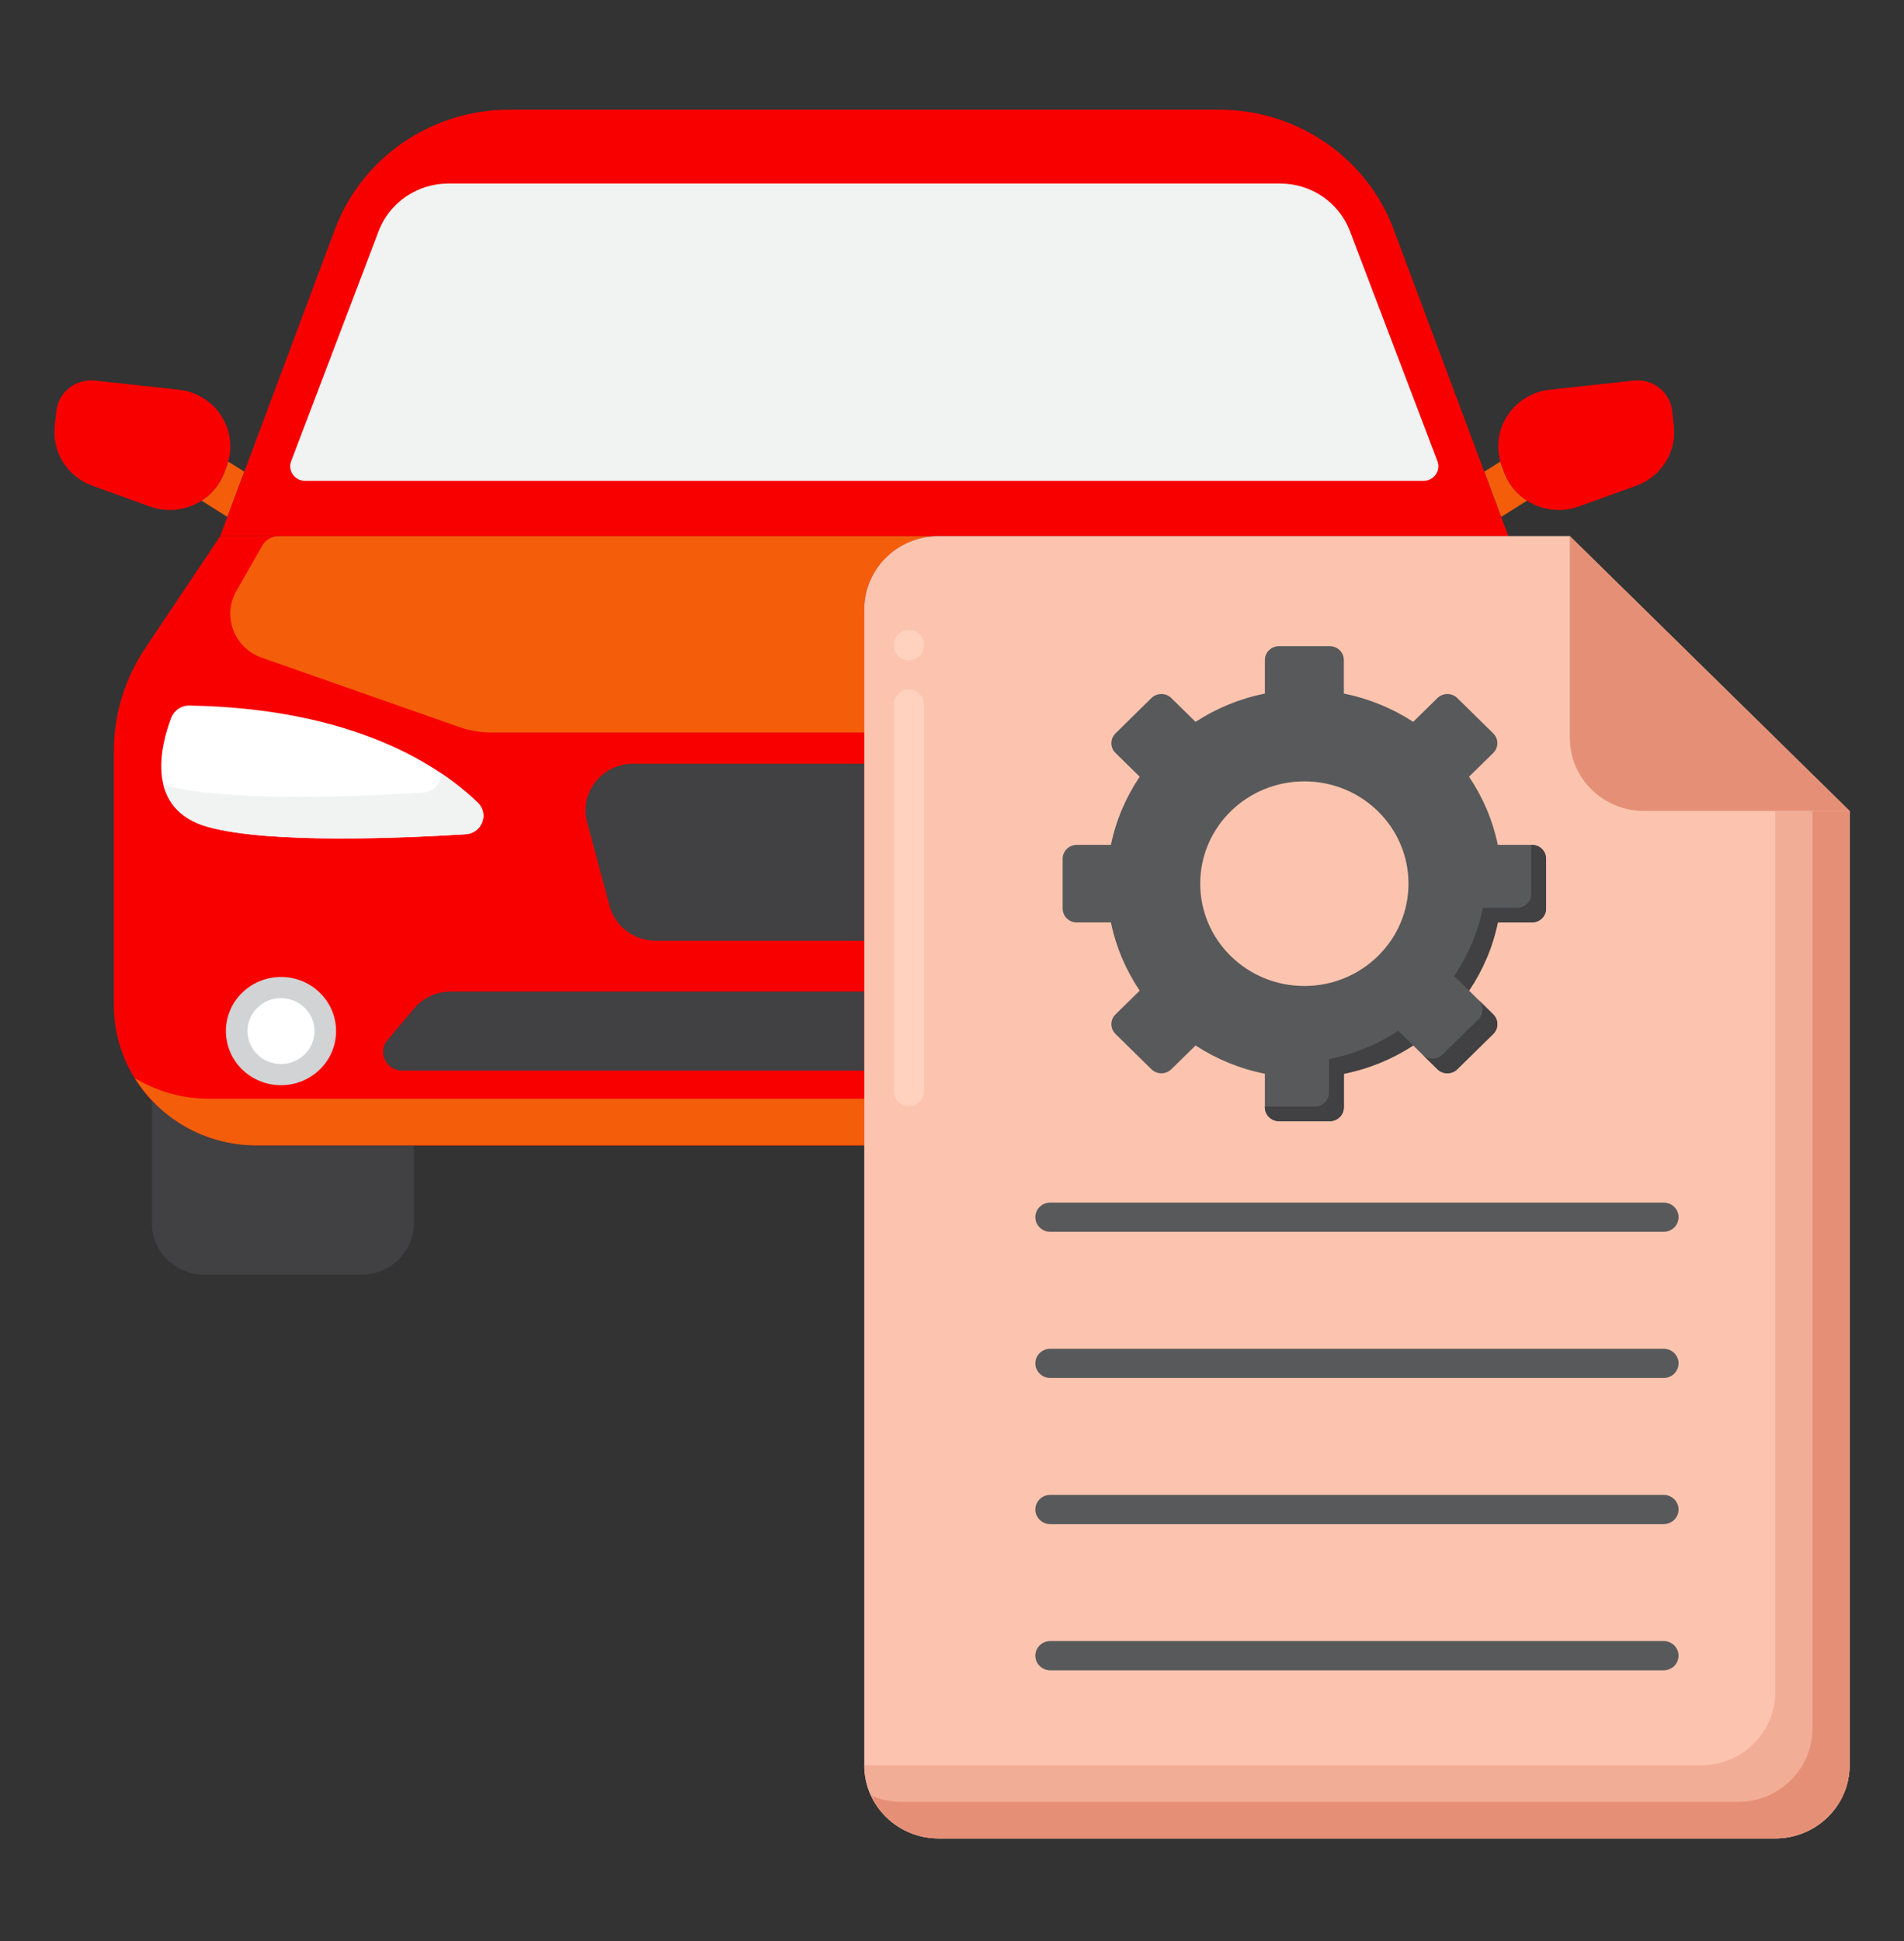<svg width="52" height="53" viewBox="0 0 52 53" fill="none" xmlns="http://www.w3.org/2000/svg">
<rect x="0" y="0" width="52" height="53" fill="#333333" stroke="none"/>
<path d="M6.672 12.88L6.231 12.602C6.219 12.644 6.208 12.685 6.192 12.727L6.125 12.906C6.003 13.232 5.78 13.493 5.504 13.669L6.21 14.115L6.672 12.88Z" fill="#F45E0A"/>
<path d="M4.09 13.829L2.523 13.263C1.841 13.016 1.417 12.344 1.495 11.633L1.541 11.22C1.597 10.706 2.068 10.335 2.591 10.392L4.879 10.64C5.902 10.752 6.548 11.777 6.192 12.727L6.125 12.906C5.823 13.713 4.911 14.126 4.09 13.829V13.829Z" fill="#F90000"/>
<path d="M41.084 12.906L41.017 12.727C41.001 12.685 40.99 12.644 40.978 12.602L40.537 12.88L40.999 14.115L41.704 13.67C41.429 13.493 41.206 13.232 41.084 12.906V12.906Z" fill="#F45E0A"/>
<path d="M43.119 13.829L44.685 13.263C45.368 13.016 45.792 12.344 45.714 11.633L45.668 11.22C45.612 10.706 45.141 10.335 44.618 10.392L42.33 10.64C41.307 10.752 40.661 11.777 41.017 12.727L41.084 12.906C41.386 13.713 42.298 14.126 43.119 13.829V13.829Z" fill="#F90000"/>
<path d="M23.604 16.633C23.604 15.531 24.514 14.638 25.636 14.638H41.194H6.015L3.962 17.706C3.406 18.537 3.11 19.51 3.11 20.505V27.451C3.11 29.562 4.852 31.274 7.001 31.274L23.605 31.274V16.633H23.604Z" fill="#F90000"/>
<path d="M7.001 31.274C5.873 31.274 4.86 30.799 4.149 30.046V33.399C4.149 34.175 4.79 34.805 5.58 34.805H9.873C10.664 34.805 11.304 34.175 11.304 33.399V31.274H7.001Z" fill="#414042"/>
<path d="M23.604 29.999L5.704 30C4.962 30 4.271 29.792 3.681 29.438C4.365 30.538 5.594 31.274 7.001 31.274L23.604 31.274V29.999Z" fill="#F45E0A"/>
<path d="M23.604 20.854H17.289C16.438 20.854 15.818 21.645 16.035 22.453L16.648 24.737C16.798 25.296 17.313 25.686 17.902 25.686H23.604V20.854Z" fill="#414042"/>
<path d="M23.604 16.633C23.604 15.531 24.514 14.638 25.636 14.638H39.594C39.594 14.638 39.593 14.638 39.593 14.638H7.615C7.428 14.638 7.255 14.737 7.163 14.898L6.456 16.135C6.063 16.823 6.394 17.694 7.151 17.959L12.545 19.852C12.825 19.95 13.12 20 13.417 20H23.605V16.633H23.604Z" fill="#F45E0A"/>
<path d="M13.05 21.919C12.027 20.927 9.693 19.343 5.17 19.265C4.952 19.261 4.753 19.396 4.676 19.598C4.393 20.342 3.933 22.103 5.697 22.584C7.369 23.041 10.969 22.888 12.719 22.779C13.16 22.751 13.364 22.225 13.05 21.919Z" fill="white"/>
<path d="M13.05 21.919C12.797 21.675 12.464 21.394 12.039 21.108C12.053 21.366 11.867 21.623 11.562 21.642C9.812 21.752 6.212 21.904 4.54 21.448C4.512 21.44 4.489 21.429 4.461 21.421C4.585 21.925 4.931 22.375 5.697 22.584C7.369 23.041 10.969 22.888 12.719 22.779C13.16 22.751 13.364 22.225 13.05 21.919V21.919Z" fill="#F1F2F2"/>
<path d="M33.296 2.995H13.913C11.784 2.995 9.881 4.3 9.147 6.263L6.015 14.637H41.194L38.062 6.263C37.328 4.3 35.425 2.995 33.296 2.995V2.995Z" fill="#F90000"/>
<path d="M7.952 12.591L10.342 6.308C10.639 5.529 11.397 5.011 12.245 5.011H34.964C35.812 5.011 36.57 5.529 36.867 6.308L39.257 12.591C39.357 12.852 39.16 13.13 38.877 13.13H8.332C8.049 13.13 7.852 12.852 7.952 12.591V12.591Z" fill="#F1F2F2"/>
<path d="M23.604 27.074H12.308C11.921 27.074 11.555 27.244 11.308 27.537L10.583 28.399C10.304 28.732 10.544 29.233 10.983 29.233H23.604V27.074Z" fill="#414042"/>
<path d="M7.674 29.631C8.505 29.631 9.178 28.97 9.178 28.154C9.178 27.338 8.505 26.676 7.674 26.676C6.843 26.676 6.17 27.338 6.17 28.154C6.17 28.97 6.843 29.631 7.674 29.631Z" fill="#D1D3D4"/>
<path d="M7.674 29.053C8.18 29.053 8.59 28.651 8.59 28.154C8.59 27.657 8.18 27.254 7.674 27.254C7.169 27.254 6.759 27.657 6.759 28.154C6.759 28.651 7.169 29.053 7.674 29.053Z" fill="white"/>
<path d="M42.873 14.638H25.636C24.514 14.638 23.604 15.532 23.604 16.634V48.202C23.604 49.304 24.514 50.197 25.636 50.197H48.483C49.605 50.197 50.514 49.304 50.514 48.202V22.143L42.873 14.638Z" fill="#FCC4AE"/>
<path d="M24.823 30.202C24.599 30.202 24.417 30.023 24.417 29.803V19.227C24.417 19.006 24.599 18.828 24.823 18.828C25.048 18.828 25.23 19.006 25.23 19.227V29.803C25.23 30.023 25.048 30.202 24.823 30.202ZM24.823 18.029C24.599 18.029 24.417 17.851 24.417 17.63V17.6C24.417 17.38 24.599 17.201 24.823 17.201C25.048 17.201 25.23 17.38 25.23 17.6V17.63C25.23 17.851 25.048 18.029 24.823 18.029Z" fill="#FFD2C0"/>
<path d="M50.514 22.143L48.483 22.143V46.206C48.483 47.308 47.574 48.201 46.452 48.201H23.604C23.604 49.303 24.514 50.197 25.636 50.197H48.483C49.605 50.197 50.514 49.303 50.514 48.201V22.143Z" fill="#F2AD97"/>
<path d="M50.514 22.143L49.499 22.143V47.203C49.499 48.306 48.589 49.199 47.468 49.199H24.62C24.322 49.199 24.04 49.134 23.785 49.021C24.104 49.714 24.811 50.197 25.636 50.197H48.483C49.605 50.197 50.514 49.303 50.514 48.201V22.143Z" fill="#E59076"/>
<path d="M42.873 20.148V14.638L50.514 22.142L44.904 22.143C43.782 22.144 42.873 21.25 42.873 20.148V20.148Z" fill="#E59076"/>
<path d="M45.436 45.607H28.683C28.459 45.607 28.276 45.428 28.276 45.208C28.276 44.987 28.459 44.809 28.683 44.809H45.436C45.66 44.809 45.843 44.987 45.843 45.208C45.843 45.428 45.661 45.607 45.436 45.607V45.607Z" fill="#58595B"/>
<path d="M45.436 41.616H28.683C28.459 41.616 28.276 41.437 28.276 41.217C28.276 40.996 28.459 40.818 28.683 40.818H45.436C45.66 40.818 45.843 40.996 45.843 41.217C45.843 41.437 45.661 41.616 45.436 41.616V41.616Z" fill="#58595B"/>
<path d="M45.436 37.625H28.683C28.459 37.625 28.276 37.446 28.276 37.226C28.276 37.005 28.459 36.827 28.683 36.827H45.436C45.66 36.827 45.843 37.005 45.843 37.226C45.843 37.446 45.661 37.625 45.436 37.625V37.625Z" fill="#58595B"/>
<path d="M45.436 33.634H28.683C28.459 33.634 28.276 33.455 28.276 33.235C28.276 33.014 28.459 32.836 28.683 32.836H45.436C45.66 32.836 45.843 33.014 45.843 33.235C45.843 33.455 45.661 33.634 45.436 33.634V33.634Z" fill="#58595B"/>
<path d="M42.225 24.809V23.448C42.225 23.239 42.052 23.069 41.839 23.069H40.907C40.767 22.393 40.496 21.764 40.121 21.208L40.781 20.56C40.932 20.412 40.932 20.172 40.781 20.024L39.801 19.061C39.651 18.913 39.407 18.913 39.256 19.061L38.596 19.71C38.03 19.342 37.39 19.075 36.702 18.938V18.022C36.702 17.813 36.529 17.643 36.316 17.643H34.931C34.718 17.643 34.545 17.813 34.545 18.022V18.938C33.857 19.075 33.217 19.342 32.651 19.71L31.991 19.061C31.84 18.913 31.596 18.913 31.445 19.061L30.466 20.024C30.315 20.172 30.315 20.412 30.466 20.56L31.126 21.208C30.751 21.764 30.48 22.393 30.34 23.069H29.408C29.195 23.069 29.022 23.239 29.022 23.448V24.809C29.022 25.018 29.195 25.188 29.408 25.188H30.34C30.48 25.864 30.751 26.493 31.126 27.049L30.466 27.697C30.315 27.845 30.315 28.085 30.466 28.233L31.445 29.195C31.596 29.343 31.84 29.343 31.991 29.195L32.651 28.547C33.217 28.915 33.857 29.182 34.545 29.319V30.235C34.545 30.444 34.718 30.614 34.931 30.614H36.316C36.529 30.614 36.702 30.444 36.702 30.235V29.319C37.39 29.182 38.03 28.915 38.596 28.547L39.256 29.195C39.407 29.343 39.651 29.343 39.801 29.195L40.781 28.233C40.932 28.085 40.932 27.845 40.781 27.697L40.121 27.049C40.496 26.493 40.767 25.864 40.907 25.188H41.839C42.052 25.188 42.225 25.018 42.225 24.809V24.809ZM35.623 26.922C34.053 26.922 32.779 25.671 32.779 24.128C32.779 22.585 34.053 21.335 35.623 21.335C37.194 21.335 38.467 22.585 38.467 24.128C38.467 25.671 37.194 26.922 35.623 26.922Z" fill="#58595B"/>
<path d="M41.839 23.069H41.819V24.41C41.819 24.619 41.646 24.788 41.433 24.788H40.501C40.361 25.465 40.09 26.094 39.715 26.649L40.121 27.049C40.496 26.493 40.767 25.864 40.907 25.188H41.839C42.052 25.188 42.225 25.018 42.225 24.809V23.448C42.225 23.239 42.052 23.069 41.839 23.069V23.069Z" fill="#414042"/>
<path d="M40.375 27.298C40.526 27.446 40.526 27.686 40.375 27.834L39.395 28.796C39.245 28.944 39 28.944 38.85 28.796L38.19 28.148C37.624 28.516 36.984 28.783 36.295 28.92V29.836C36.295 30.045 36.123 30.215 35.91 30.215H34.545V30.235C34.545 30.444 34.718 30.614 34.931 30.614H36.316C36.529 30.614 36.702 30.444 36.702 30.235V29.319C37.39 29.182 38.03 28.915 38.596 28.547L39.256 29.195C39.407 29.343 39.651 29.343 39.801 29.195L40.781 28.233C40.932 28.085 40.932 27.845 40.781 27.697L40.375 27.298Z" fill="#414042"/>
</svg>
